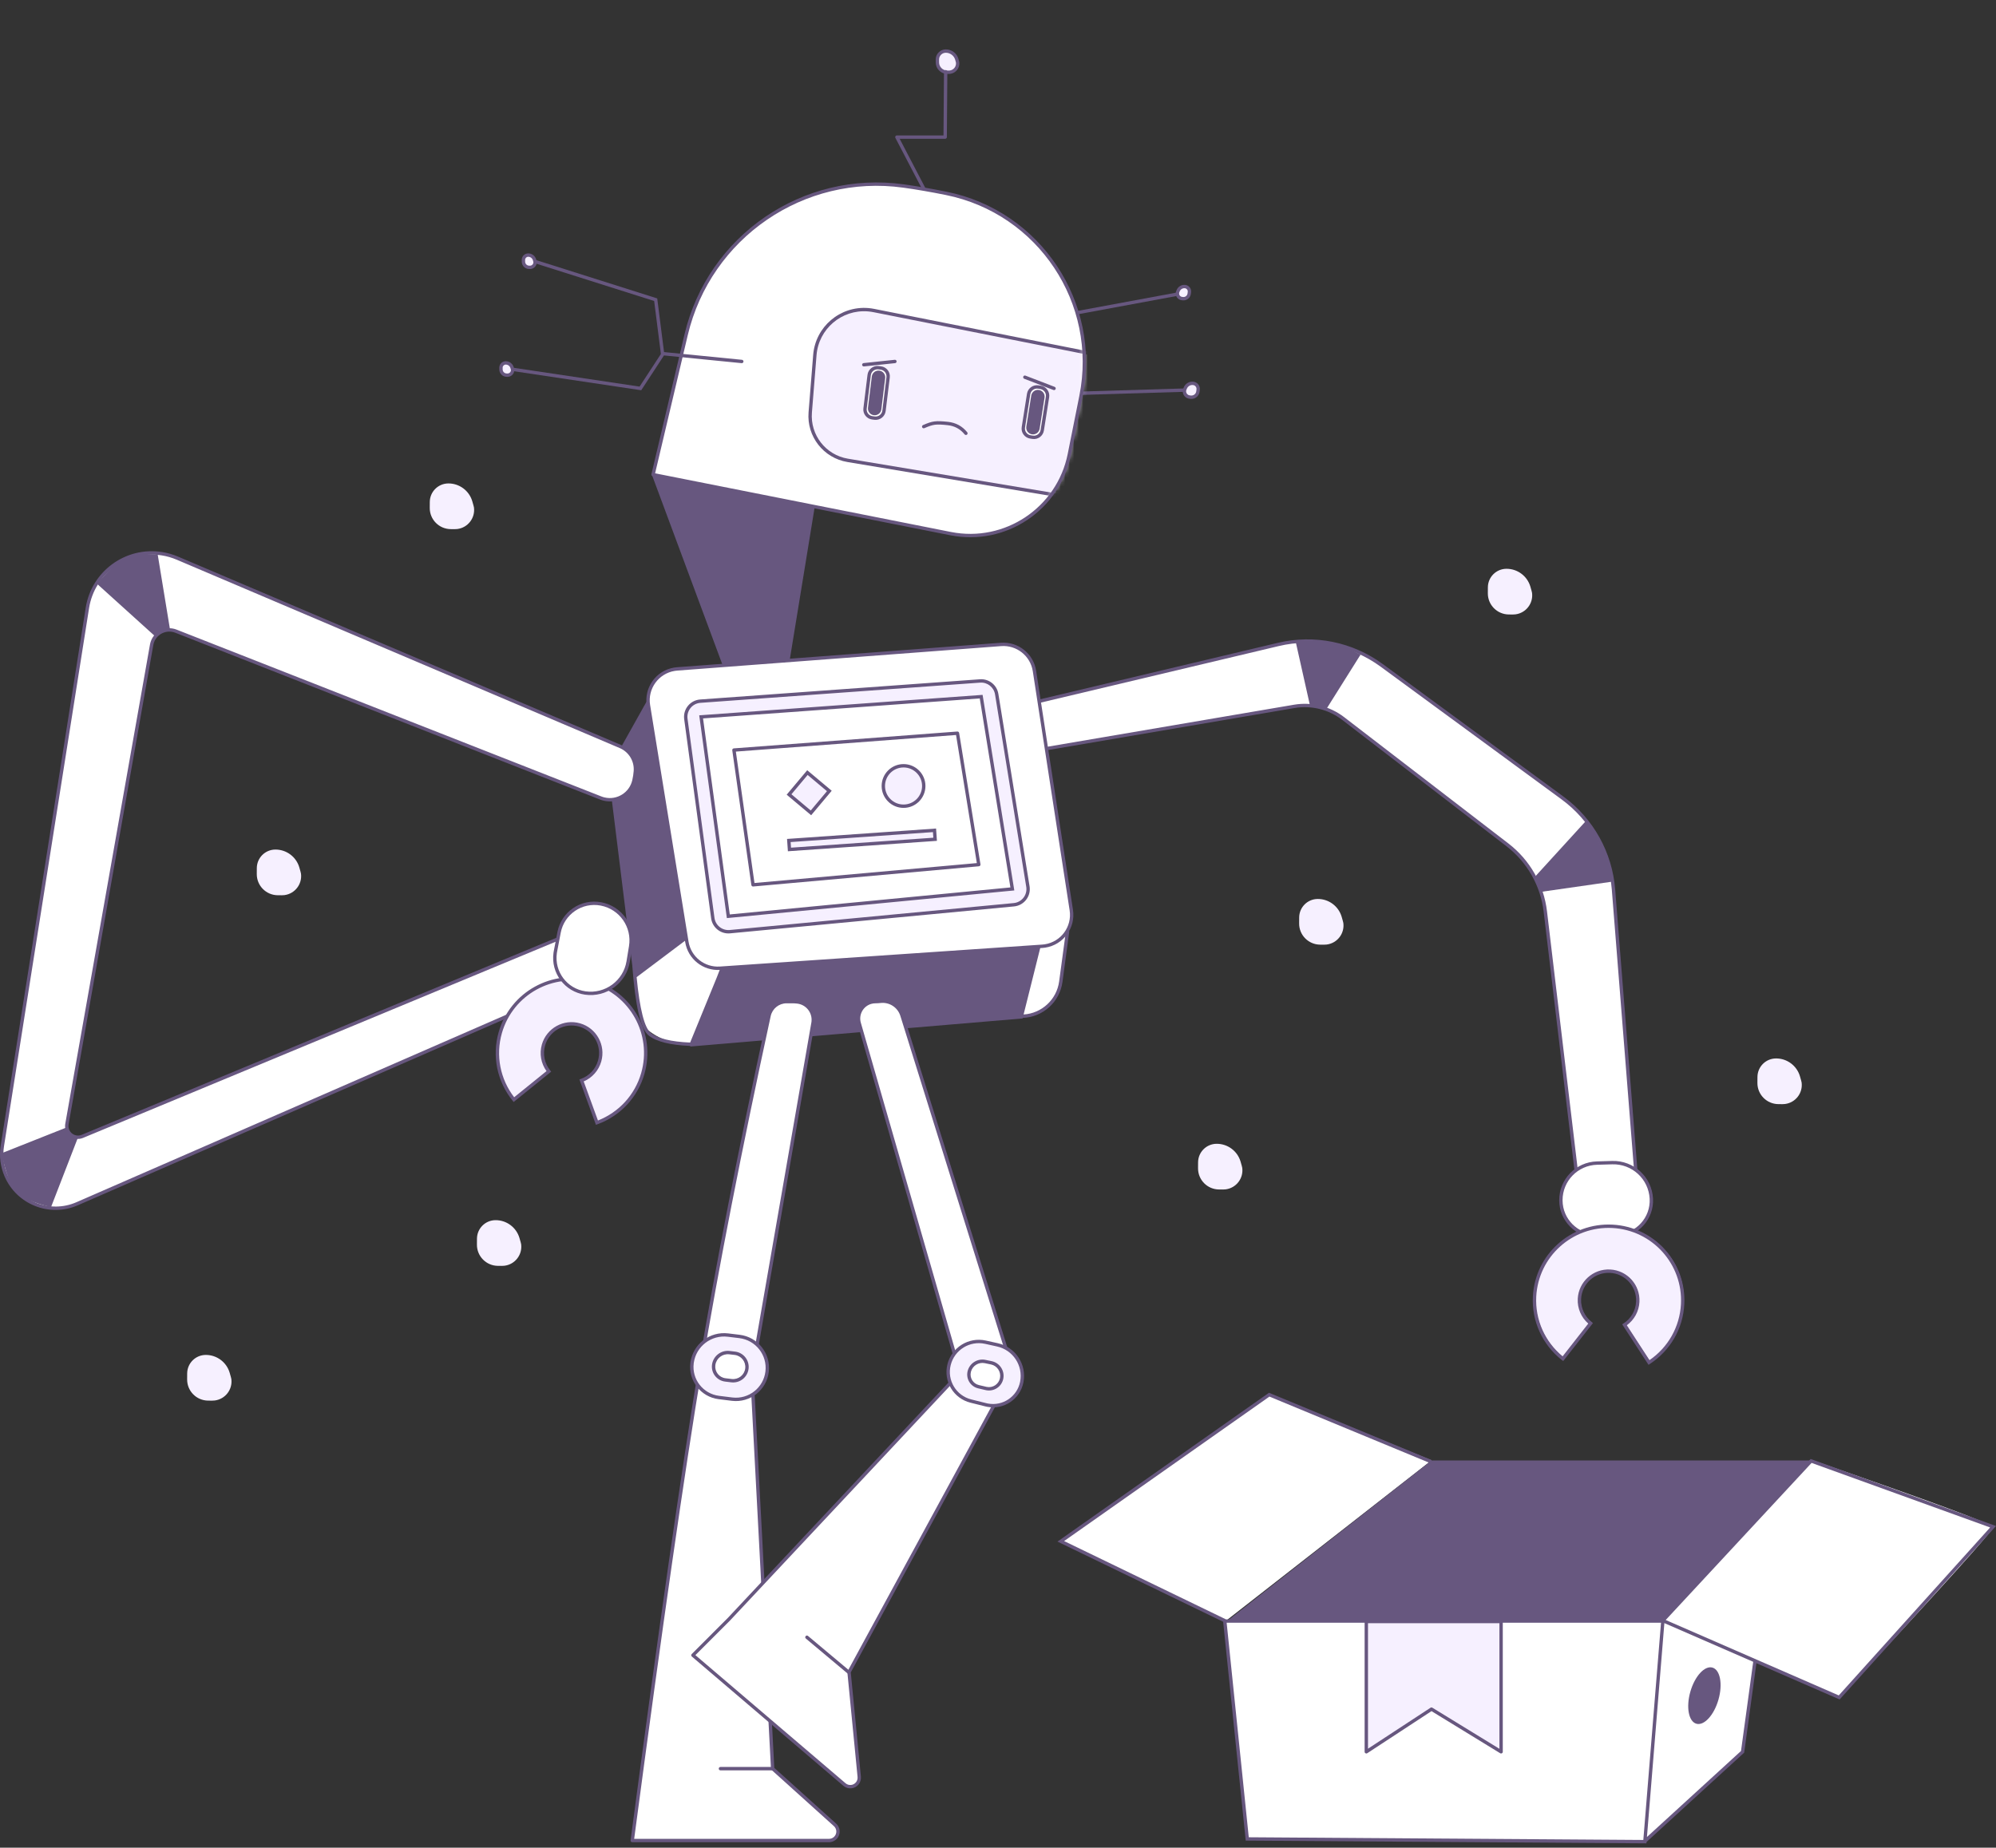 <svg width="445" height="412" viewBox="0 0 445 412" fill="none" xmlns="http://www.w3.org/2000/svg">
    <rect x="0" y="0" width="445" height="412" fill="#333333" stroke="none"/>
    <path fill-rule="evenodd" clip-rule="evenodd" d="M119.181 58.111C118.994 57.491 118.426 57.066 117.779 57.063C117.775 57.063 117.771 57.063 117.768 57.063C117.18 57.066 116.705 57.545 116.708 58.133C116.709 58.347 116.71 58.472 116.71 58.507C116.71 58.51 116.71 58.512 116.71 58.515C116.71 59.213 117.268 59.782 117.966 59.795L118.154 59.798C118.212 59.8 118.269 59.796 118.326 59.789C118.943 59.705 119.376 59.138 119.293 58.521C119.287 58.477 119.25 58.34 119.181 58.111ZM114.172 82.151C113.986 81.531 113.417 81.106 112.77 81.103C112.767 81.103 112.763 81.103 112.759 81.103C112.171 81.106 111.697 81.585 111.7 82.173C111.701 82.387 111.702 82.512 111.702 82.548C111.702 82.55 111.702 82.552 111.702 82.555C111.702 83.253 112.26 83.822 112.957 83.835L113.146 83.839C113.203 83.84 113.261 83.837 113.318 83.829C113.935 83.746 114.368 83.178 114.285 82.561C114.279 82.517 114.241 82.38 114.172 82.151ZM262.881 64.638C262.789 64.848 262.737 64.975 262.727 65.017C262.569 65.625 262.935 66.246 263.544 66.403C263.597 66.417 263.651 66.427 263.705 66.432L263.918 66.456C264.615 66.532 265.243 66.032 265.326 65.336C265.33 65.301 265.345 65.181 265.37 64.977C265.443 64.379 265.018 63.834 264.42 63.761C263.769 63.681 263.144 64.038 262.881 64.638ZM264.475 86.346C264.37 86.587 264.311 86.731 264.299 86.779C264.119 87.474 264.537 88.184 265.233 88.363C265.293 88.379 265.355 88.39 265.417 88.397L265.661 88.424C266.457 88.51 267.175 87.939 267.27 87.144C267.274 87.104 267.291 86.967 267.32 86.733C267.404 86.05 266.918 85.428 266.234 85.344C265.491 85.252 264.775 85.66 264.475 86.346ZM213.293 13.11C212.97 12.029 211.976 11.288 210.849 11.288C209.812 11.288 208.971 12.129 208.971 13.166C208.971 13.523 208.971 13.732 208.97 13.793C208.966 15.001 209.935 15.988 211.144 16.004L211.506 16.009C211.6 16.011 211.694 16.005 211.788 15.993C212.862 15.852 213.619 14.867 213.478 13.793C213.468 13.718 213.407 13.491 213.293 13.11Z" fill="#F6F0FF"/>
    <path fill-rule="evenodd" clip-rule="evenodd" d="M238.002 207.314C236.844 216.358 235.926 221.534 235.247 222.84C234.229 224.8 228.987 226.597 227.985 226.597C227.317 226.597 202.609 228.683 153.861 232.857C150.188 232.857 147.016 231.772 144.345 229.602C143.268 228.727 143.377 227.475 142.843 225.595C142.316 223.741 141.815 219.817 141.34 213.825L153.861 207.314H238.002Z" fill="white"/>
    <path d="M264.271 63.529C265.075 63.627 265.646 64.359 265.548 65.163C265.523 65.367 265.508 65.487 265.504 65.521C265.397 66.422 264.584 67.068 263.682 66.97L263.469 66.947C263.397 66.939 263.325 66.926 263.255 66.907C262.445 66.698 261.959 65.873 262.168 65.063C262.186 64.993 262.238 64.864 262.342 64.628C262.671 63.876 263.455 63.429 264.271 63.529ZM263.03 64.93C262.949 65.114 262.899 65.238 262.895 65.251C262.79 65.659 263.035 66.075 263.443 66.18C263.478 66.189 263.514 66.196 263.551 66.2L263.764 66.223C264.256 66.277 264.699 65.924 264.758 65.432C264.762 65.397 264.777 65.277 264.802 65.072C264.85 64.68 264.571 64.323 264.179 64.274C263.693 64.215 263.226 64.481 263.03 64.93ZM266.085 85.112C266.974 85.221 267.607 86.03 267.498 86.92C267.469 87.153 267.452 87.29 267.448 87.329C267.329 88.329 266.426 89.047 265.425 88.938L265.181 88.911C265.101 88.902 265.022 88.888 264.944 88.868C264.048 88.636 263.509 87.722 263.74 86.826C263.76 86.749 263.82 86.602 263.936 86.337C264.303 85.498 265.177 85 266.085 85.112ZM264.624 86.638C264.53 86.853 264.472 86.994 264.468 87.014C264.34 87.508 264.637 88.013 265.132 88.14C265.175 88.151 265.219 88.159 265.263 88.164L265.506 88.191C266.098 88.255 266.631 87.831 266.702 87.24C266.706 87.2 266.723 87.063 266.752 86.828C266.81 86.351 266.471 85.916 265.993 85.857C265.415 85.786 264.858 86.104 264.624 86.638ZM117.769 56.503C118.581 56.507 119.295 57.041 119.529 57.818C119.606 58.074 119.644 58.213 119.654 58.286C119.765 59.109 119.188 59.866 118.365 59.976C118.289 59.987 118.212 59.991 118.136 59.99L117.947 59.986C117.045 59.969 116.323 59.233 116.323 58.331L116.323 58.323C116.323 58.288 116.322 58.164 116.321 57.95C116.317 57.155 116.959 56.507 117.755 56.503C117.762 56.503 117.762 56.503 117.769 56.503ZM118.909 58.386C118.907 58.372 118.87 58.237 118.809 58.034C118.671 57.573 118.247 57.256 117.765 57.254C117.762 57.254 117.762 57.254 117.758 57.254C117.378 57.256 117.071 57.566 117.072 57.947C117.074 58.161 117.074 58.286 117.074 58.322L117.074 58.331C117.074 58.824 117.469 59.226 117.962 59.235L118.15 59.239C118.188 59.239 118.227 59.237 118.265 59.232C118.676 59.176 118.965 58.798 118.909 58.386ZM112.761 80.543C113.573 80.547 114.287 81.081 114.521 81.859C114.598 82.115 114.636 82.253 114.645 82.326C114.756 83.149 114.179 83.906 113.356 84.017C113.28 84.027 113.204 84.031 113.127 84.03L112.939 84.026C112.037 84.009 111.315 83.273 111.315 82.371L111.315 82.364C111.315 82.329 111.314 82.204 111.313 81.991C111.309 81.195 111.951 80.547 112.746 80.543C112.754 80.543 112.754 80.543 112.761 80.543ZM113.901 82.427C113.899 82.412 113.862 82.277 113.801 82.075C113.662 81.613 113.239 81.297 112.757 81.294C112.754 81.294 112.754 81.294 112.75 81.294C112.369 81.296 112.062 81.606 112.064 81.987C112.065 82.202 112.066 82.326 112.066 82.363L112.066 82.371C112.066 82.864 112.46 83.266 112.953 83.275L113.141 83.279C113.18 83.279 113.218 83.277 113.256 83.272C113.668 83.217 113.956 82.838 113.901 82.427ZM213.869 13.842C214.037 15.122 213.135 16.296 211.855 16.464C211.744 16.478 211.631 16.485 211.519 16.483L211.157 16.479C209.743 16.459 208.608 15.304 208.613 13.889C208.614 13.83 208.614 13.621 208.614 13.264C208.614 12.02 209.623 11.011 210.867 11.011C212.161 11.011 213.301 11.861 213.671 13.101C213.793 13.508 213.855 13.738 213.869 13.842ZM210.867 11.762C210.038 11.762 209.365 12.435 209.365 13.264C209.365 13.622 209.365 13.831 209.365 13.893C209.361 14.895 210.165 15.713 211.167 15.727L211.529 15.732C211.606 15.733 211.682 15.729 211.757 15.719C212.626 15.605 213.238 14.809 213.124 13.94C213.118 13.895 213.057 13.67 212.952 13.316C212.677 12.394 211.829 11.762 210.867 11.762Z" fill="#67577F"/>
    <path d="M235.91 80.722L239.081 87.363L264.196 86.61L264.219 87.361L238.614 88.129L235.068 80.702L220.156 80.347L220.174 79.597L235.503 79.96L238.107 69.725L262.743 65.159L262.88 65.898L238.716 70.376L236.084 80.726L235.91 80.722Z" fill="#67577F"/>
    <path fill-rule="evenodd" clip-rule="evenodd" d="M181.658 112.906L145.347 105.894L161.625 149.718H175.648L181.658 112.906Z" fill="#67577F"/>
    <path fill-rule="evenodd" clip-rule="evenodd" d="M226.984 157.481L284.986 143.7C292.99 141.799 301.425 143.507 308.059 148.374L348.35 177.932C354.925 182.755 359.075 190.201 359.72 198.33L365.216 267.665H352.194L344.526 203.25C343.824 197.362 340.78 192.004 336.079 188.388L299.459 160.218C296.36 157.835 292.406 156.853 288.552 157.51L228.487 167.748L226.984 157.481Z" fill="white"/>
    <path d="M226.562 157.195L284.898 143.335C293.01 141.408 301.558 143.139 308.281 148.071L348.572 177.629C355.235 182.517 359.441 190.062 360.094 198.3L365.622 268.041H351.86L344.152 203.295C343.463 197.506 340.47 192.24 335.85 188.686L299.229 160.516C296.213 158.196 292.366 157.241 288.615 157.88L228.17 168.183L226.562 157.195ZM228.802 167.313L288.488 157.139C292.446 156.465 296.505 157.473 299.687 159.921L336.308 188.091C341.089 191.768 344.185 197.217 344.898 203.206L352.527 267.29H364.809L359.345 198.359C358.709 190.34 354.615 182.993 348.128 178.235L307.836 148.676C301.292 143.875 292.969 142.19 285.072 144.066L227.405 157.767L228.802 167.313Z" fill="#67577F"/>
    <path fill-rule="evenodd" clip-rule="evenodd" d="M228.208 226.21L231.992 211.071L160.623 215.829L159.807 217.944L153.864 232.471C149.573 232.288 146.641 231.558 145.081 230.31C143.692 229.199 142.617 225.026 141.935 217.885L152.86 209.666L147.351 150.719L135.581 171.755L140.966 215.302C140.965 215.32 140.965 215.338 140.966 215.356C141.643 224.327 142.822 229.465 144.612 230.897C146.336 232.276 149.432 233.042 153.913 233.225L153.862 233.358L227.986 227.097L228.017 226.971C232.529 226.812 236.271 223.423 236.875 218.947L238.397 207.655L237.653 207.555L236.13 218.847C235.586 222.888 232.257 225.965 228.208 226.21Z" fill="#67577F"/>
    <path d="M241.007 88.303L238.408 101.298C235.97 113.49 224.12 121.404 211.924 118.986L145.598 105.833L152.965 74.664C158.144 52.753 179.141 38.378 201.441 41.475C204.398 41.886 207.568 42.433 210.95 43.117C231.715 47.314 245.162 67.53 241.007 88.303Z" fill="white"/>
    <mask id="mask0" mask-type="alpha" maskUnits="userSpaceOnUse" x="145" y="41" width="97" height="79">
        <path d="M241.007 88.304L238.408 101.299C235.97 113.49 224.12 121.404 211.924 118.986L145.598 105.833L152.965 74.664C158.144 52.753 179.141 38.378 201.441 41.475C204.398 41.886 207.568 42.433 210.95 43.117C231.715 47.314 245.162 67.53 241.007 88.304Z" fill="white"/>
    </mask>
    <g mask="url(#mask0)">
        <path fill-rule="evenodd" clip-rule="evenodd" d="M241.508 111.654L188.979 102.899C183.847 102.044 180.225 97.403 180.641 92.217L181.669 79.415C182.156 73.349 187.468 68.826 193.534 69.313C193.958 69.347 194.38 69.406 194.798 69.489L249.521 80.352L241.508 111.654Z" fill="#F6F0FF"/>
        <path d="M241.786 111.831L188.917 103.019C183.593 102.132 179.834 97.317 180.266 91.937L181.294 79.134C181.798 72.862 187.291 68.185 193.564 68.689C194.002 68.724 194.439 68.784 194.87 68.87L249.983 79.81L241.786 111.831ZM249.059 80.392L194.724 69.607C194.321 69.527 193.913 69.47 193.504 69.437C187.645 68.967 182.514 73.335 182.043 79.194L181.015 91.997C180.614 96.988 184.101 101.455 189.04 102.278L241.229 110.977L249.059 80.392Z" fill="#67577F"/>
    </g>
    <path d="M210.349 30.195L210.457 15.994C210.457 15.786 210.625 15.618 210.832 15.618C211.04 15.618 211.208 15.786 211.208 15.994L211.1 30.571C211.1 30.778 210.932 30.946 210.724 30.946H200.576L206.299 41.916C206.395 42.1 206.324 42.327 206.14 42.423C205.956 42.519 205.729 42.448 205.633 42.264L199.623 30.744C199.493 30.494 199.674 30.195 199.956 30.195H210.349Z" fill="#67577F"/>
    <path d="M241.376 88.377L238.777 101.372C236.298 113.767 224.25 121.813 211.852 119.354L145.525 106.201C145.316 106.16 145.183 105.954 145.232 105.747L152.6 74.578C157.823 52.478 179.001 37.979 201.493 41.103C204.458 41.515 207.635 42.063 211.025 42.748C231.993 46.987 245.571 67.4 241.376 88.377ZM211.998 118.617C223.99 120.995 235.643 113.213 238.04 101.225L240.639 88.23C244.753 67.659 231.438 47.641 210.876 43.485C207.501 42.803 204.339 42.257 201.39 41.847C179.281 38.776 158.465 53.028 153.331 74.75L146.053 105.54L211.998 118.617Z" fill="#67577F"/>
    <path fill-rule="evenodd" clip-rule="evenodd" d="M230.629 149.62L238.843 202.935C239.433 206.763 236.808 210.343 232.981 210.933C232.785 210.963 232.588 210.985 232.39 210.999L160.532 215.895C156.921 216.141 153.715 213.597 153.135 210.024L144.568 157.272C143.947 153.449 146.543 149.847 150.365 149.226C150.562 149.194 150.761 149.171 150.96 149.156L223.17 143.696C226.822 143.42 230.071 146.001 230.629 149.62Z" fill="white"/>
    <path d="M231 149.563L239.215 202.878C239.836 206.911 237.071 210.683 233.038 211.304C232.832 211.336 232.624 211.359 232.416 211.373L160.558 216.27C156.753 216.529 153.376 213.849 152.764 210.084L144.197 157.332C143.543 153.305 146.278 149.51 150.305 148.856C150.513 148.822 150.722 148.797 150.932 148.781L223.142 143.322C226.99 143.031 230.413 145.75 231 149.563ZM230.258 149.677C229.73 146.252 226.655 143.809 223.199 144.071L150.989 149.53C150.8 149.545 150.612 149.567 150.426 149.597C146.808 150.185 144.351 153.594 144.939 157.211L153.506 209.963C154.055 213.345 157.089 215.753 160.507 215.52L232.365 210.624C232.552 210.611 232.738 210.59 232.924 210.562C236.546 210.004 239.03 206.615 238.472 202.993L230.258 149.677Z" fill="#67577F"/>
    <path fill-rule="evenodd" clip-rule="evenodd" d="M368.286 267.031C368.512 271.387 365.164 275.101 360.808 275.327C360.679 275.334 360.551 275.337 360.422 275.337L356.131 275.35C351.718 275.364 348.13 271.797 348.117 267.384C348.117 267.372 348.117 267.36 348.117 267.348C348.124 262.876 351.682 259.219 356.152 259.089L359.567 258.99C364.175 258.856 368.047 262.427 368.286 267.031Z" fill="white"/>
    <path fill-rule="evenodd" clip-rule="evenodd" d="M273.244 361.468L236.5 343.688L282.965 310.988L319.139 325.64" fill="white"/>
    <path d="M368.535 267.269C368.772 271.832 365.265 275.723 360.702 275.96C360.567 275.967 360.433 275.97 360.298 275.971L356.007 275.984C351.386 275.997 347.63 272.263 347.616 267.643L347.616 267.605C347.623 262.93 351.342 259.107 356.015 258.971L359.43 258.872C364.243 258.732 368.286 262.461 368.535 267.269ZM367.785 267.308C367.557 262.907 363.856 259.495 359.452 259.623L356.037 259.722C351.77 259.846 348.373 263.338 348.367 267.606L348.367 267.641C348.38 271.846 351.799 275.245 356.004 275.232L360.296 275.219C360.418 275.219 360.54 275.216 360.663 275.209C364.811 274.994 368 271.456 367.785 267.308Z" fill="#67577F"/>
    <path fill-rule="evenodd" clip-rule="evenodd" d="M370.724 361.468L410.04 378.601C432.991 353.898 444.426 341.21 444.347 340.538C444.268 339.866 430.745 334.857 403.779 325.512L370.724 361.468Z" fill="white"/>
    <path fill-rule="evenodd" clip-rule="evenodd" d="M366.719 410.76L278.07 410.154L273.061 361.573H370.725L391.009 370.337L388.505 390.621L366.719 410.76Z" fill="white"/>
    <path fill-rule="evenodd" clip-rule="evenodd" d="M334.664 361.573V390.621L319.138 381.105L304.614 390.621V361.573H334.664Z" fill="#F6F0FF"/>
    <path d="M367.09 410.718L388.858 390.807L391.585 370.864L410.138 378.949L445 340.269L403.674 325.325L370.463 361.092H273.328L237.237 343.628L283.013 311.413L318.888 326.264L319.17 325.567L282.915 310.563L235.761 343.748L272.698 361.622L277.729 410.422L367.064 411.033L367.09 410.718ZM367.179 409.618L371.064 361.921L390.87 370.552L388.151 390.436L367.179 409.618ZM370.316 361.843L366.372 410.277L278.408 409.676L273.477 361.843H370.316ZM403.886 326.201L443.694 340.596L409.942 378.044L371.36 361.23L403.886 326.201Z" fill="#67577F"/>
    <path d="M304.82 390.936C304.57 391.099 304.238 390.92 304.238 390.621V361.573C304.238 361.365 304.407 361.197 304.614 361.197H334.664C334.872 361.197 335.04 361.365 335.04 361.573V390.621C335.04 390.915 334.718 391.095 334.468 390.942L319.145 381.55L304.82 390.936ZM304.99 361.948V389.926L318.933 380.791C319.054 380.712 319.211 380.709 319.335 380.785L334.289 389.951V361.948H304.99Z" fill="#67577F"/>
    <path d="M233.622 88.86C233.859 87.638 233.061 86.455 231.839 86.217C230.617 85.98 229.434 86.778 229.197 88L227.859 94.882C227.622 96.104 228.419 97.287 229.641 97.525C230.863 97.762 232.046 96.965 232.284 95.743L233.622 88.86Z" fill="white"/>
    <path d="M198.344 84.439C198.512 83.066 197.536 81.817 196.163 81.648C194.791 81.48 193.541 82.456 193.373 83.829L192.518 90.788C192.349 92.161 193.326 93.41 194.698 93.579C196.071 93.748 197.321 92.771 197.489 91.399L198.344 84.439Z" fill="white"/>
    <path d="M195.915 81.618L196.412 81.679C197.648 81.831 198.526 82.955 198.374 84.191L197.459 91.647C197.307 92.883 196.183 93.761 194.947 93.61L194.45 93.549C193.215 93.397 192.336 92.272 192.488 91.037L193.403 83.58C193.555 82.345 194.68 81.466 195.915 81.618ZM195.823 82.364C195 82.263 194.25 82.848 194.149 83.672L193.233 91.129C193.132 91.952 193.718 92.702 194.542 92.803L195.039 92.864C195.862 92.965 196.612 92.379 196.713 91.556L197.629 84.099C197.73 83.276 197.144 82.526 196.321 82.425L195.823 82.364ZM196.041 82.643C196.865 82.744 197.451 83.494 197.35 84.317L196.495 91.277C196.394 92.1 195.644 92.686 194.821 92.585C193.997 92.484 193.411 91.734 193.513 90.91L194.367 83.951C194.468 83.127 195.218 82.542 196.041 82.643ZM192.62 81.707C192.414 81.729 192.229 81.58 192.207 81.373C192.185 81.167 192.335 80.982 192.541 80.96L199.479 80.227C199.685 80.205 199.87 80.354 199.892 80.561C199.913 80.767 199.764 80.952 199.558 80.974L192.62 81.707ZM234.863 86.963L228.352 84.459C228.158 84.384 228.061 84.167 228.136 83.973C228.21 83.779 228.428 83.683 228.621 83.757L235.132 86.262C235.326 86.336 235.422 86.553 235.348 86.747C235.273 86.941 235.056 87.037 234.863 86.963ZM215.055 96.857C214.078 95.65 212.819 94.97 211.257 94.806C208.663 94.533 208.084 94.604 206.085 95.472C205.895 95.555 205.674 95.468 205.591 95.278C205.508 95.087 205.596 94.866 205.786 94.783C207.912 93.86 208.62 93.773 211.336 94.059C213.095 94.244 214.536 95.022 215.639 96.384C215.769 96.546 215.745 96.782 215.583 96.913C215.422 97.043 215.186 97.018 215.055 96.857ZM231.54 85.925L232.034 86.003C233.264 86.198 234.103 87.352 233.908 88.582L232.733 96.002C232.538 97.231 231.383 98.07 230.154 97.875L229.659 97.797C228.43 97.602 227.591 96.448 227.786 95.218L228.961 87.798C229.156 86.569 230.31 85.73 231.54 85.925ZM231.422 86.667C230.603 86.537 229.833 87.096 229.703 87.916L228.528 95.336C228.398 96.155 228.957 96.925 229.777 97.055L230.272 97.133C231.091 97.263 231.861 96.704 231.991 95.884L233.166 88.464C233.296 87.644 232.737 86.875 231.917 86.745L231.422 86.667ZM231.63 86.953C232.45 87.083 233.009 87.853 232.879 88.672L231.783 95.598C231.653 96.417 230.883 96.976 230.063 96.847C229.244 96.717 228.685 95.947 228.814 95.127L229.911 88.202C230.041 87.382 230.811 86.823 231.63 86.953Z" fill="#67577F"/>
    <path fill-rule="evenodd" clip-rule="evenodd" d="M273.561 361.468H370.724L403.779 325.658H319.138L273.561 361.468ZM378.196 384.359C379.924 384.855 382.128 382.454 383.12 378.998C384.111 375.541 383.513 372.337 381.785 371.842C380.057 371.346 377.852 373.746 376.861 377.203C375.87 380.66 376.467 383.863 378.196 384.359Z" fill="#67577F"/>
    <path fill-rule="evenodd" clip-rule="evenodd" d="M181.14 228.076L167.515 306.48L172.141 394.378L186.048 406.913C186.87 407.654 186.935 408.921 186.195 409.742C185.815 410.164 185.274 410.404 184.707 410.404H140.839C147.082 363.285 152.134 328.143 155.995 304.978C159.726 282.596 164.84 256.436 171.335 226.498C171.735 224.656 173.365 223.341 175.251 223.341C175.694 223.341 176.121 223.341 176.53 223.341C176.87 223.341 177.238 223.363 177.636 223.407C179.835 223.652 181.419 225.633 181.174 227.833C181.165 227.914 181.154 227.995 181.14 228.076Z" fill="white"/>
    <path d="M172.628 394.203L186.419 406.634C187.395 407.514 187.473 409.018 186.593 409.994C186.142 410.494 185.5 410.78 184.826 410.78H140.958C140.731 410.78 140.556 410.58 140.586 410.355C146.829 363.232 151.882 328.086 155.744 304.916C159.476 282.528 164.591 256.362 171.088 226.419C171.525 224.403 173.308 222.965 175.37 222.965H176.649C177.004 222.965 177.386 222.988 177.797 223.034C180.202 223.302 181.935 225.469 181.667 227.874C181.657 227.963 181.645 228.052 181.629 228.14L168.012 306.503L172.628 394.203ZM172.636 394.358L172.512 394.099L172.628 394.203L172.636 394.358ZM141.387 410.029H184.826C185.287 410.029 185.726 409.833 186.035 409.491C186.637 408.823 186.584 407.794 185.916 407.192L172.009 394.657C171.935 394.59 171.891 394.497 171.886 394.397L167.259 306.5L167.264 306.416L180.889 228.011C180.902 227.938 180.912 227.865 180.921 227.791C181.142 225.798 179.707 224.003 177.713 223.781C177.33 223.738 176.975 223.717 176.649 223.717H175.37C173.662 223.717 172.184 224.908 171.822 226.578C165.327 256.51 160.215 282.665 156.485 305.04C152.636 328.13 147.603 363.127 141.387 410.029Z" fill="#67577F"/>
    <path fill-rule="evenodd" clip-rule="evenodd" d="M170.839 305.676C171.3 301.808 168.542 298.297 164.675 297.829L162.116 297.518C158.238 297.048 154.693 299.756 154.126 303.621C154.119 303.67 154.112 303.72 154.106 303.769C153.636 307.535 156.309 310.968 160.075 311.438L163.012 311.803C163.025 311.805 163.037 311.807 163.05 311.808C166.895 312.266 170.382 309.52 170.839 305.676ZM166.335 304.995C166.127 306.686 164.589 307.89 162.897 307.686L161.527 307.52C159.892 307.323 158.726 305.837 158.923 304.202C158.927 304.172 158.931 304.143 158.935 304.114C159.191 302.42 160.744 301.234 162.445 301.434L163.648 301.575C165.33 301.772 166.534 303.296 166.337 304.978C166.336 304.984 166.335 304.989 166.335 304.995Z" fill="#F6F0FF"/>
    <path d="M171.396 305.898C171.881 301.824 168.977 298.127 164.904 297.633L162.345 297.323C158.265 296.828 154.534 299.678 153.938 303.744C153.93 303.796 153.923 303.848 153.917 303.9C153.422 307.872 156.241 311.493 160.213 311.988L163.149 312.354L163.19 312.359C167.24 312.841 170.914 309.948 171.396 305.898ZM170.65 305.809C170.217 309.447 166.917 312.046 163.279 311.613L163.242 311.608L160.306 311.242C156.745 310.799 154.219 307.553 154.662 303.993C154.668 303.946 154.675 303.9 154.681 303.853C155.219 300.19 158.579 297.623 162.255 298.069L164.814 298.379C168.475 298.823 171.086 302.147 170.65 305.809ZM166.894 305.199C167.115 303.311 165.764 301.601 163.876 301.38L162.673 301.238C160.77 301.015 159.034 302.341 158.748 304.236C158.743 304.268 158.738 304.301 158.734 304.334C158.512 306.176 159.825 307.849 161.666 308.071L163.036 308.236C164.933 308.465 166.658 307.115 166.891 305.218L166.894 305.199ZM163.126 307.49L161.756 307.325C160.327 307.153 159.308 305.854 159.48 304.424C159.483 304.399 159.487 304.373 159.49 304.348C159.716 302.854 161.085 301.808 162.586 301.985L163.788 302.126C165.264 302.299 166.321 303.636 166.147 305.112L166.146 305.127C165.963 306.612 164.612 307.67 163.126 307.49Z" fill="#67577F"/>
    <path fill-rule="evenodd" clip-rule="evenodd" d="M201.265 226.412L225.982 305.641L189.465 372.842L191.739 396.2C191.846 397.301 191.04 398.28 189.939 398.388C189.398 398.44 188.858 398.271 188.445 397.918L154.657 369.085L162.67 361.072L214.182 306.112L191.734 228.154C191.157 226.153 192.312 224.065 194.313 223.488C194.652 223.391 195.003 223.341 195.356 223.341C195.709 223.341 196.073 223.32 196.446 223.277C198.597 223.029 200.621 224.345 201.265 226.412Z" fill="white"/>
    <path d="M189.62 373.021L189.664 372.805L189.675 372.92L189.62 373.021ZM191.937 396.163C192.065 397.471 191.108 398.634 189.8 398.761C189.157 398.824 188.517 398.622 188.025 398.203L154.238 369.371C154.071 369.229 154.061 368.975 154.216 368.82L162.229 360.806L213.586 306.011L191.197 228.258C190.564 226.058 191.834 223.761 194.034 223.127C194.407 223.02 194.793 222.965 195.181 222.965C195.519 222.965 195.868 222.945 196.227 222.903C198.558 222.635 200.75 224.061 201.449 226.3L226.166 305.529C226.196 305.626 226.186 305.731 226.137 305.82L189.675 372.92L191.937 396.163ZM188.513 397.632C188.849 397.919 189.288 398.056 189.727 398.014C190.622 397.926 191.277 397.131 191.19 396.236L188.916 372.878C188.909 372.803 188.924 372.728 188.96 372.662L225.401 305.601L200.731 226.524C200.14 224.629 198.285 223.422 196.313 223.65C195.926 223.694 195.549 223.717 195.181 223.717C194.863 223.717 194.547 223.761 194.241 223.849C192.44 224.368 191.4 226.249 191.919 228.05L214.367 306.008C214.404 306.135 214.371 306.272 214.28 306.369L162.769 361.329L155.035 369.063L188.513 397.632Z" fill="#67577F"/>
    <path fill-rule="evenodd" clip-rule="evenodd" d="M227.857 307.988C228.581 304.217 226.174 300.554 222.425 299.723L219.756 299.131C216.133 298.328 212.529 300.561 211.637 304.164C210.75 307.743 212.93 311.364 216.507 312.256L219.863 313.092C219.978 313.121 220.094 313.147 220.211 313.169C223.753 313.85 227.176 311.53 227.857 307.988ZM223.359 307.224C223.039 308.781 221.517 309.784 219.959 309.464C219.933 309.459 219.908 309.453 219.882 309.447L218.215 309.057C216.715 308.705 215.784 307.204 216.135 305.703C216.141 305.678 216.147 305.654 216.154 305.63C216.563 304.075 218.117 303.113 219.691 303.44L221.057 303.724C222.658 304.056 223.688 305.622 223.359 307.224Z" fill="#F6F0FF"/>
    <path d="M228.174 308.214C228.937 304.244 226.402 300.386 222.455 299.511L219.786 298.92C215.963 298.073 212.162 300.429 211.221 304.229C210.285 308.009 212.586 311.833 216.365 312.775L219.721 313.612C219.843 313.643 219.965 313.67 220.088 313.693C223.834 314.413 227.454 311.96 228.174 308.214ZM227.436 308.073C226.795 311.411 223.568 313.597 220.23 312.956C220.12 312.934 220.011 312.91 219.903 312.883L216.546 312.047C213.17 311.205 211.113 307.788 211.95 304.41C212.794 301.005 216.199 298.894 219.623 299.653L222.292 300.245C225.843 301.032 228.123 304.501 227.436 308.073ZM223.675 307.455C224.046 305.65 222.886 303.886 221.082 303.511L219.716 303.227C217.946 302.86 216.199 303.942 215.739 305.689C215.732 305.717 215.725 305.745 215.718 305.773C215.319 307.475 216.376 309.179 218.078 309.578L219.745 309.968C219.774 309.975 219.803 309.982 219.832 309.988C221.593 310.349 223.313 309.215 223.675 307.455ZM222.939 307.304C222.661 308.658 221.338 309.53 219.983 309.252C219.961 309.247 219.939 309.242 219.916 309.237L218.25 308.846C216.951 308.542 216.145 307.243 216.45 305.944C216.455 305.923 216.46 305.902 216.465 305.88C216.824 304.519 218.185 303.677 219.563 303.963L220.929 304.247C222.328 304.537 223.227 305.905 222.939 307.304Z" fill="#67577F"/>
    <path fill-rule="evenodd" clip-rule="evenodd" d="M276.579 259.011C275.88 256.647 273.703 255.031 271.238 255.045C268.963 255.058 267.121 256.899 267.108 259.175C267.103 259.917 267.101 260.352 267.099 260.48C267.099 260.483 267.099 260.486 267.099 260.489C267.079 263.088 269.169 265.211 271.768 265.231L272.681 265.238C272.872 265.24 273.063 265.228 273.252 265.204C275.596 264.907 277.254 262.766 276.957 260.423C276.937 260.266 276.811 259.795 276.579 259.011ZM299.116 204.419C298.417 202.056 296.24 200.439 293.776 200.454C291.501 200.467 289.659 202.308 289.646 204.584C289.641 205.325 289.638 205.76 289.637 205.888C289.637 205.891 289.637 205.895 289.637 205.898C289.617 208.496 291.707 210.619 294.306 210.64L295.218 210.647C295.41 210.648 295.601 210.637 295.79 210.613C298.133 210.315 299.792 208.175 299.495 205.831C299.475 205.675 299.349 205.204 299.116 204.419ZM66.727 193.401C66.028 191.037 63.851 189.421 61.387 189.435C59.111 189.448 57.27 191.29 57.256 193.565C57.252 194.307 57.249 194.742 57.248 194.87C57.248 194.873 57.248 194.876 57.248 194.879C57.227 197.478 59.318 199.601 61.916 199.621L62.829 199.628C63.02 199.63 63.211 199.618 63.401 199.594C65.744 199.297 67.403 197.156 67.105 194.813C67.085 194.656 66.959 194.186 66.727 193.401ZM115.809 276.039C115.11 273.676 112.933 272.059 110.469 272.074C108.193 272.087 106.352 273.928 106.339 276.203C106.334 276.945 106.331 277.38 106.33 277.508C106.33 277.511 106.33 277.515 106.33 277.518C106.31 280.116 108.4 282.239 110.999 282.26L111.911 282.267C112.103 282.268 112.294 282.257 112.483 282.233C114.826 281.935 116.485 279.795 116.188 277.451C116.168 277.295 116.042 276.824 115.809 276.039ZM51.201 306.089C50.502 303.726 48.325 302.11 45.861 302.124C43.585 302.137 41.744 303.978 41.73 306.254C41.726 306.996 41.723 307.431 41.722 307.559C41.722 307.562 41.722 307.565 41.722 307.568C41.702 310.167 43.792 312.29 46.39 312.31L47.303 312.317C47.494 312.318 47.685 312.307 47.875 312.283C50.218 311.986 51.877 309.845 51.579 307.502C51.559 307.345 51.433 306.874 51.201 306.089ZM105.292 111.764C104.593 109.401 102.416 107.784 99.951 107.798C97.676 107.812 95.834 109.653 95.821 111.928C95.817 112.67 95.814 113.105 95.812 113.233C95.812 113.236 95.812 113.239 95.812 113.243C95.792 115.841 97.882 117.964 100.481 117.984L101.394 117.991C101.585 117.993 101.776 117.982 101.966 117.958C104.309 117.66 105.967 115.519 105.67 113.176C105.65 113.02 105.524 112.549 105.292 111.764ZM401.288 239.979C400.589 237.616 398.412 235.999 395.947 236.013C393.672 236.026 391.83 237.868 391.817 240.143C391.812 240.885 391.809 241.32 391.808 241.448C391.808 241.451 391.808 241.454 391.808 241.457C391.788 244.056 393.878 246.179 396.477 246.199L397.39 246.206C397.581 246.208 397.772 246.196 397.961 246.172C400.305 245.875 401.963 243.734 401.666 241.391C401.646 241.234 401.52 240.764 401.288 239.979ZM341.187 130.796C340.488 128.433 338.311 126.816 335.846 126.83C333.571 126.843 331.729 128.685 331.716 130.96C331.712 131.702 331.709 132.137 331.708 132.265C331.708 132.268 331.707 132.271 331.707 132.274C331.687 134.873 333.777 136.996 336.376 137.016L337.289 137.023C337.48 137.025 337.671 137.013 337.861 136.989C340.204 136.692 341.862 134.551 341.565 132.208C341.545 132.051 341.419 131.581 341.187 130.796Z" fill="#F6F0FF"/>
    <path fill-rule="evenodd" clip-rule="evenodd" d="M367.872 303.651C372.149 300.866 375.081 296.145 375.368 290.658C375.846 281.543 368.844 273.766 359.728 273.288C350.613 272.811 342.836 279.813 342.358 288.928C342.065 294.517 344.584 299.602 348.678 302.811L354.851 294.922C353.238 293.657 352.246 291.654 352.361 289.453C352.55 285.862 355.613 283.103 359.204 283.291C362.795 283.48 365.554 286.543 365.365 290.134C365.252 292.296 364.097 294.155 362.412 295.253L367.872 303.651Z" fill="#F6F0FF"/>
    <path d="M367.529 304.329L367.844 304.123C372.344 301.193 375.223 296.301 375.51 290.835C375.998 281.513 368.837 273.559 359.514 273.071C350.192 272.582 342.238 279.743 341.75 289.066C341.458 294.634 343.906 299.888 348.212 303.264L348.508 303.496L355.144 295.015L354.849 294.783C353.285 293.558 352.397 291.651 352.503 289.63C352.68 286.246 355.567 283.646 358.951 283.824C362.335 284.001 364.934 286.888 364.757 290.272C364.653 292.256 363.608 294.031 361.974 295.095L361.659 295.3L367.529 304.329ZM367.746 303.285L362.693 295.511C364.348 294.301 365.397 292.41 365.507 290.311C365.706 286.513 362.788 283.273 358.99 283.074C355.192 282.875 351.952 285.792 351.753 289.59C351.64 291.731 352.522 293.758 354.096 295.135L348.382 302.437C344.449 299.205 342.228 294.299 342.5 289.105C342.967 280.197 350.567 273.354 359.475 273.821C368.383 274.288 375.227 281.888 374.76 290.796C374.493 295.891 371.868 300.464 367.746 303.285Z" fill="#67577F"/>
    <path fill-rule="evenodd" clip-rule="evenodd" d="M134.097 177.946L39.37 140.74C37.31 139.931 34.984 140.945 34.175 143.005C34.078 143.253 34.005 143.51 33.959 143.772L15.072 250.643C14.832 252.005 15.741 253.304 17.103 253.545C17.573 253.628 18.057 253.575 18.498 253.392L136.732 204.309V216.329L17.352 268.411C11.267 271.065 4.183 268.285 1.528 262.2C0.612 260.099 0.315 257.781 0.673 255.517L19.636 135.544C20.888 127.621 28.326 122.213 36.249 123.465C37.424 123.651 38.571 123.98 39.666 124.446L138.465 166.461C140.637 167.385 141.979 169.589 141.803 171.942C141.751 172.636 141.647 173.324 141.49 174.008C141.485 174.03 141.48 174.053 141.475 174.075C140.781 177.037 137.817 178.876 134.854 178.182C134.596 178.122 134.343 178.043 134.097 177.946Z" fill="white"/>
    <path d="M133.809 178.296L39.082 141.09C37.215 140.356 35.108 141.275 34.375 143.142C34.287 143.367 34.221 143.6 34.179 143.837L15.292 250.709C15.088 251.866 15.86 252.97 17.018 253.175C17.418 253.246 17.829 253.201 18.204 253.045L136.958 203.747V216.575L17.352 268.755C11.077 271.493 3.771 268.625 1.034 262.35C0.089 260.184 -0.217 257.793 0.152 255.458L19.114 135.486C20.399 127.357 28.03 121.81 36.158 123.094C37.363 123.285 38.54 123.623 39.663 124.1L138.462 166.116C140.782 167.102 142.215 169.456 142.027 171.97C141.974 172.682 141.867 173.39 141.706 174.092C141.698 174.126 141.698 174.126 141.69 174.16C140.949 177.325 137.783 179.289 134.619 178.548C134.343 178.483 134.073 178.399 133.809 178.296ZM136.206 204.872L18.492 253.739C17.985 253.949 17.428 254.01 16.887 253.915C15.321 253.638 14.276 252.144 14.553 250.578L33.439 143.707C33.49 143.42 33.569 143.139 33.676 142.867C34.56 140.614 37.104 139.506 39.357 140.39L134.084 177.596C134.314 177.687 134.55 177.76 134.79 177.816C137.55 178.463 140.312 176.749 140.959 173.989C140.966 173.957 140.966 173.957 140.974 173.925C141.126 173.259 141.228 172.589 141.278 171.914C141.442 169.721 140.191 167.668 138.168 166.807L39.369 124.791C38.303 124.338 37.185 124.017 36.041 123.837C28.322 122.617 21.076 127.885 19.857 135.603L0.894 255.575C0.547 257.768 0.835 260.015 1.722 262.05C4.294 267.944 11.157 270.638 17.052 268.066L136.206 216.083V204.872Z" fill="#67577F"/>
    <path fill-rule="evenodd" clip-rule="evenodd" d="M133.069 250.298C137.863 248.547 141.781 244.606 143.296 239.325C145.812 230.55 140.739 221.398 131.964 218.882C123.19 216.366 114.037 221.439 111.521 230.214C109.979 235.593 111.289 241.115 114.555 245.162L122.345 238.863C121.058 237.269 120.542 235.094 121.15 232.975C122.141 229.518 125.747 227.519 129.203 228.51C132.66 229.502 134.658 233.107 133.667 236.564C133.071 238.644 131.527 240.197 129.638 240.887L133.069 250.298Z" fill="#F6F0FF"/>
    <path d="M132.862 250.816L133.215 250.687C138.259 248.844 142.165 244.725 143.674 239.464C146.247 230.491 141.058 221.13 132.085 218.557C123.111 215.983 113.75 221.172 111.177 230.146C109.64 235.506 110.843 241.176 114.28 245.434L114.516 245.726L122.89 238.955L122.654 238.663C121.406 237.117 120.97 235.06 121.528 233.114C122.462 229.857 125.859 227.974 129.116 228.908C132.374 229.842 134.257 233.239 133.323 236.496C132.775 238.406 131.358 239.901 129.526 240.57L129.174 240.699L132.862 250.816ZM130.133 241.137C132.018 240.331 133.466 238.724 134.045 236.703C135.093 233.047 132.979 229.234 129.324 228.185C125.668 227.137 121.854 229.251 120.806 232.907C120.215 234.967 120.618 237.141 121.842 238.837L114.632 244.667C111.526 240.633 110.465 235.352 111.899 230.353C114.358 221.778 123.302 216.82 131.877 219.279C140.452 221.738 145.41 230.682 142.952 239.257C141.545 244.162 137.959 248.027 133.309 249.849L130.133 241.137Z" fill="#67577F"/>
    <path fill-rule="evenodd" clip-rule="evenodd" d="M130.403 221.538C126.084 220.929 123.077 216.933 123.686 212.614C123.704 212.487 123.725 212.36 123.75 212.234L124.556 208.019C125.385 203.685 129.57 200.843 133.904 201.672C133.916 201.675 133.928 201.677 133.94 201.679C138.328 202.539 141.24 206.73 140.514 211.142L139.96 214.513C139.212 219.063 134.968 222.182 130.403 221.538Z" fill="white"/>
    <path d="M130.44 221.796C125.915 221.158 122.765 216.973 123.403 212.448C123.422 212.315 123.444 212.182 123.469 212.05L124.276 207.835C125.143 203.297 129.526 200.322 134.064 201.19L134.101 201.197C138.688 202.096 141.732 206.477 140.974 211.09L140.42 214.461C139.639 219.211 135.207 222.469 130.44 221.796ZM130.545 221.052C134.908 221.668 138.964 218.687 139.678 214.339L140.232 210.968C140.925 206.755 138.146 202.755 133.956 201.934L133.923 201.928C129.792 201.138 125.803 203.845 125.013 207.976L124.207 212.191C124.184 212.311 124.164 212.432 124.147 212.553C123.567 216.667 126.431 220.472 130.545 221.052Z" fill="#67577F"/>
    <path d="M218.27 151.73L155.904 156.236C153.973 156.375 152.521 158.054 152.66 159.985C152.666 160.058 152.673 160.13 152.683 160.203L158.692 204.616C158.944 206.481 160.624 207.814 162.497 207.636L225.812 201.631C227.74 201.448 229.154 199.737 228.971 197.81C228.964 197.733 228.954 197.656 228.942 197.58L221.983 154.666C221.692 152.873 220.081 151.599 218.27 151.73ZM225.475 198.104L162.149 204.198L156.088 159.737L218.522 155.227L225.475 198.104ZM201.411 179.768C203.9 179.768 205.918 177.75 205.918 175.261C205.918 172.771 203.9 170.753 201.411 170.753C198.921 170.753 196.903 172.771 196.903 175.261C196.903 177.75 198.921 179.768 201.411 179.768ZM208.313 185.146L175.838 187.417L175.978 189.415L208.453 187.144L208.313 185.146ZM180.769 181.253L184.866 176.37L179.983 172.273L175.885 177.156L180.769 181.253Z" fill="#F6F0FF"/>
    <path fill-rule="evenodd" clip-rule="evenodd" d="M35.162 123.674C31.965 123.384 29.544 123.634 27.9 124.426C26.257 125.217 24.17 127.137 21.64 130.185L34.661 141.955C35.329 141.454 35.83 141.12 36.164 140.953C36.498 140.786 37.082 140.619 37.917 140.452L35.162 123.674ZM303.34 145.955C301.172 144.834 299.176 144.085 297.352 143.708C295.527 143.331 292.689 143.08 288.837 142.957L292.093 157.481L293.846 157.731L295.583 158.301L303.34 145.955ZM359.508 196.58C358.817 193.626 358.132 191.361 357.452 189.785C356.773 188.209 355.504 185.94 353.646 182.98L342.177 195.545L342.977 197.124L343.507 198.874L359.508 196.58ZM0.354 257.148C1.213 261.393 2.298 264.231 3.61 265.662C4.921 267.093 7.509 268.262 11.373 269.168L17.383 253.642C16.468 253.37 15.878 253.104 15.611 252.843C15.345 252.581 15.101 252.097 14.878 251.388L0.354 257.148Z" fill="#67577F"/>
    <path d="M147.343 78.939L142.591 86.205L114.35 81.984L114.239 82.727L142.956 87.019L148.032 79.258L165.343 80.976C165.55 80.996 165.734 80.846 165.754 80.639C165.774 80.433 165.624 80.249 165.417 80.228L148.046 78.505L146.526 66.543L119.416 57.957C119.219 57.894 119.008 58.004 118.945 58.201C118.882 58.399 118.992 58.61 119.19 58.673L145.841 67.115L147.343 78.939Z" fill="#67577F"/>
    <path d="M218.253 193.164C218.47 193.145 218.625 192.945 218.59 192.73L213.832 163.431C213.801 163.238 213.628 163.102 213.433 163.116L163.6 166.873C163.383 166.889 163.225 167.085 163.256 167.3L167.513 197.35C167.541 197.548 167.719 197.689 167.918 197.672L218.253 193.164ZM213.146 163.891L217.784 192.452L168.207 196.892L164.056 167.592L213.146 163.891ZM218.469 151.467L156.104 155.972C153.966 156.127 152.358 157.985 152.513 160.123C152.518 160.204 152.527 160.284 152.538 160.364L158.547 204.778C158.826 206.842 160.686 208.318 162.76 208.121L226.075 202.116C228.209 201.914 229.775 200.019 229.572 197.885C229.564 197.8 229.553 197.715 229.54 197.631L222.581 154.717C222.259 152.732 220.475 151.322 218.469 151.467ZM218.524 152.216C220.141 152.099 221.579 153.237 221.839 154.837L228.798 197.751C228.809 197.819 228.818 197.888 228.824 197.956C228.988 199.677 227.725 201.205 226.004 201.368L162.689 207.374C161.016 207.532 159.517 206.342 159.291 204.677L153.282 160.263C153.273 160.199 153.267 160.134 153.262 160.069C153.137 158.345 154.434 156.846 156.158 156.721L218.524 152.216ZM226.137 198.551L219.065 154.939L155.889 159.503L162.052 204.718L226.137 198.551ZM162.699 203.901L156.741 160.194L218.433 155.737L225.267 197.88L162.699 203.901ZM201.441 180.144C204.138 180.144 206.324 177.957 206.324 175.261C206.324 172.564 204.138 170.377 201.441 170.377C198.744 170.377 196.558 172.564 196.558 175.261C196.558 177.957 198.744 180.144 201.441 180.144ZM201.441 179.393C199.159 179.393 197.309 177.543 197.309 175.261C197.309 172.979 199.159 171.129 201.441 171.129C203.723 171.129 205.573 172.979 205.573 175.261C205.573 177.543 203.723 179.393 201.441 179.393ZM208.692 184.745L175.467 187.068L175.659 189.816L208.884 187.493L208.692 184.745ZM208.082 186.796L176.356 189.014L176.269 187.765L207.995 185.547L208.082 186.796ZM180.845 181.783L185.426 176.324L179.967 171.744L175.386 177.202L180.845 181.783ZM176.445 177.11L180.059 172.802L184.367 176.417L180.753 180.724L176.445 177.11Z" fill="#67577F"/>
    <path d="M166.383 394.753V394.002V394.753ZM166.383 394.002C165.882 394.002 165.882 394.753 166.383 394.753H172.142C172.643 394.753 172.643 394.002 172.142 394.002H166.383H160.623C160.122 394.002 160.122 394.753 160.623 394.753H166.383C166.883 394.753 166.883 394.002 166.383 394.002ZM184.297 369.248L184.779 368.672L184.297 369.248ZM184.297 369.248L188.93 373.129C189.313 373.451 189.796 372.875 189.412 372.554L184.779 368.672L180.147 364.791C179.763 364.469 179.28 365.045 179.664 365.366L184.297 369.248Z" fill="#67577F"/>
</svg>
